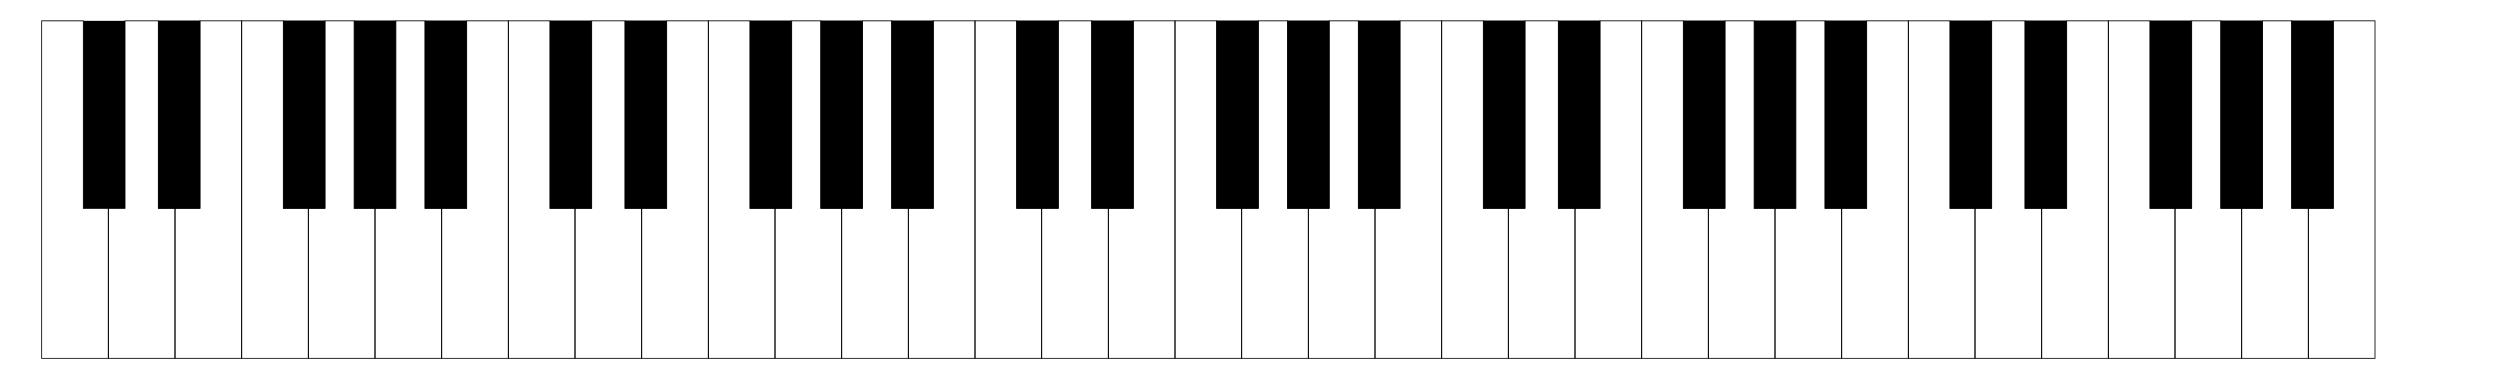 <?xml version="1.0" encoding="UTF-8" standalone="no"?>
<svg
   xmlns:dc="http://purl.org/dc/elements/1.1/"
   xmlns:cc="http://creativecommons.org/ns#"
   xmlns:rdf="http://www.w3.org/1999/02/22-rdf-syntax-ns#"
   xmlns:svg="http://www.w3.org/2000/svg"
   xmlns="http://www.w3.org/2000/svg"
   version="1.1"
   id="svg35"
   width="3000"
   height="450"
   viewBox="0 0 3000 450">
   <g>
    <path
       style="fill:none;stroke:#000000;stroke-width:1px;stroke-linecap:butt;stroke-linejoin:miter;stroke-opacity:1"
       d="M 50,25 V 430 h 80 V 250 h -30 V 25 Z"
       id="c2"
       class="white" />
    <path
       style="fill:#000000;"
       d="M 100,25 V 250 h 50 V 25 Z"
       id="cs2"
       class="black" />
    <path
       style="fill:none;stroke:#000000;stroke-width:1px;stroke-linecap:butt;stroke-linejoin:miter;stroke-opacity:1"
       d="M 150,25 V 250 h -20 V 430 h 80 V 250 h -20 V 25 Z"
       id="d2"
       class="white" />
    <path
       style="fill:#000000;stroke:#000000;stroke-width:0.539"
       d="M 190,25 V 250 h 50 V 25 Z"
       id="ds2"
       class="black" />
    <path
       style="fill:none;stroke:#000000;stroke-width:1px;stroke-linecap:butt;stroke-linejoin:miter;stroke-opacity:1"
       d="M 240,25 V 250 h -30 V 430 h 80 V 25 Z"
       id="e2"
       class="white" />
    <path
       style="fill:none;stroke:#000000;stroke-width:1px;stroke-linecap:butt;stroke-linejoin:miter;stroke-opacity:1"
       d="M 290,25 V 430 h 80 V 250 h -30 V 25 Z"
       id="f2"
       class="white" />
    <path
       style="fill:#000000;stroke:#000000;stroke-width:0.54"
       d="M 340,25 V 250 h 50 V 25 Z"
       id="fs2"
       class="black" />
    <path
       style="fill:none;stroke:#000000;stroke-width:1px;stroke-linecap:butt;stroke-linejoin:miter;stroke-opacity:1"
       d="M 390,25 V 250 h -20 V 430 h 80 V 250 h -25 V 25 Z"
       id="g2"
       class="white" />
    <path
       style="fill:#000000;stroke:#000000;stroke-width:0.537"
       d="M 425,25 V 250 h 50 V 25 Z"
       id="gs2"
       class="black" />
    <path
       style="fill:none;stroke:#000000;stroke-width:1px;stroke-linecap:butt;stroke-linejoin:miter;stroke-opacity:1"
       d="M 475,25 V 250 h -25 V 430 h 80 V 250 h -20 V 25 Z "
       id="a2"
       class="white" />
    <path
       style="fill:#000000;stroke:#000000;stroke-width:0.539"
       d="M 510,25 V 250 h 50 V 25 Z"
       id="as2"
       class="black" />
    <path
       style="fill:none;stroke:#000000;stroke-width:1px;stroke-linecap:butt;stroke-linejoin:miter;stroke-opacity:1"
       d="M 560,25 V 250 h -30 V 430 h 80 V 25 Z"
       id="b2"
       class="white" />
   </g>

   <g>
    <path
       id="c3"
       d="M 610,25 V 430 h 80 V 250 h -30 V 25 Z"
       style="display:inline;fill:none;stroke:#000000;stroke-width:1px;stroke-linecap:butt;stroke-linejoin:miter;stroke-opacity:1" />
    <path
       style="fill:#000000;stroke:#000000;stroke-width:0.529"
       d="M 660,25 V 250 h 50 V 25 Z"
       id="cs3" />
    <path
       id="d3"
       d="M 710,25 V 250 h -20 V 430 h 80 V 250 h -20 V 25 Z"
       style="fill:none;stroke:#000000;stroke-width:1px;stroke-linecap:butt;stroke-linejoin:miter;stroke-opacity:1" />
    <path
       style="fill:#000000;stroke:#000000;stroke-width:0.534"
       d="M 750,25 V 250 h 50 V 25 Z"
       id="ds3" />
    <path
       id="e3"
       d="M 800,25 V 250 h -30 V 430 h 80 V 25 Z"
       style="display:inline;fill:none;stroke:#000000;stroke-width:1px;stroke-linecap:butt;stroke-linejoin:miter;stroke-opacity:1" />
    <path
       id="f3"
       d="M 850,25 V 430 h 80 V 250 h -30 V 25 Z"
       style="fill:none;stroke:#000000;stroke-width:1px;stroke-linecap:butt;stroke-linejoin:miter;stroke-opacity:1" />
    <path
       style="fill:#000000;stroke:#000000;stroke-width:0.54"
       d="M 900,25 V 250 h 50 V 25 Z"
       id="fs3" />
    <path
       id="g3"
       d="M 950,25 V 250 h -20 V 430 h 80 V 250 h -25 V 25 Z"
       style="display:inline;fill:none;stroke:#000000;stroke-width:1px;stroke-linecap:butt;stroke-linejoin:miter;stroke-opacity:1" />
    <path
       style="fill:#000000;stroke:#000000;stroke-width:0.538"
       d="M 985,25 V 250 h 50 V 25 Z"
       id="gs3" />
    <path
       id="a3"
       d="M 1035,25 V 250 h -25 V 430 h 80 V 250 h -20 V 25 Z "
       style="fill:none;stroke:#000000;stroke-width:1px;stroke-linecap:butt;stroke-linejoin:miter;stroke-opacity:1" />
    <path
       style="fill:#000000;stroke:#000000;stroke-width:0.541"
       d="M 1070,25 V 250 h 50 V 25 Z"
       id="as3" />
    <path
       id="b3"
       d="M 1120,25 V 250 h -30 V 430 h 80 V 25 Z"
       style="display:inline;fill:none;stroke:#000000;stroke-width:1px;stroke-linecap:butt;stroke-linejoin:miter;stroke-opacity:1" />
   </g>

   <g>
    <path
       id="c4"
       d="M 1170,25 V 430 h 80 V 250 h -30 V 25 Z"
       style="display:inline;fill:none;stroke:#000000;stroke-width:1px;stroke-linecap:butt;stroke-linejoin:miter;stroke-opacity:1" />
    <path
       style="fill:#000000;stroke:#000000;stroke-width:0.537"
       d="M 1220,25 V 250 h 50 V 25 Z"
       id="cs4" />
    <path
       id="d4"
       d="M 1270,25 V 250 h -20 V 430 h 80 V 250 h -20 V 25 Z"
       style="fill:none;stroke:#000000;stroke-width:1px;stroke-linecap:butt;stroke-linejoin:miter;stroke-opacity:1" />
    <path
       style="fill:#000000;stroke:#000000;stroke-width:0.539"
       d="M 1310,25 V 250 h 50 V 25 Z"
       id="ds4" />
    <path
       id="e4"
       d="M 1360,25 V 250 h -30 V 430 h 80 V 25 Z"
       style="display:inline;fill:none;stroke:#000000;stroke-width:1px;stroke-linecap:butt;stroke-linejoin:miter;stroke-opacity:1" />
    <path
       id="f4"
       d="M 1410,25 V 430 h 80 V 250 h -30 V 25 Z"
       style="fill:none;stroke:#000000;stroke-width:1px;stroke-linecap:butt;stroke-linejoin:miter;stroke-opacity:1" />
    <path
       style="fill:#000000;stroke:#000000;stroke-width:0.54"
       d="M 1460,25 V 250 h 50 V 25 Z"
       id="fs4" />
    <path
       id="g4"
       d="M 1510,25 V 250 h -20 V 430 h 80 V 250 h -25 V 25 Z"
       style="display:inline;fill:none;stroke:#000000;stroke-width:1px;stroke-linecap:butt;stroke-linejoin:miter;stroke-opacity:1" />
    <path
       style="fill:#000000;stroke:#000000;stroke-width:0.541"
       d="M 1545,25 V 250 h 50 V 25 Z"
       id="gs4" />
    <path
       id="a4"
       d="M 1595,25 V 250 h -25 V 430 h 80 V 250 h -20 V 25 Z "
       style="fill:none;stroke:#000000;stroke-width:1px;stroke-linecap:butt;stroke-linejoin:miter;stroke-opacity:1" />
    <path
       style="fill:#000000;stroke:#000000;stroke-width:0.54"
       d="M 1630,25 V 250 h 50 V 25 Z"
       id="as4" />
    <path
       id="b4"
       d="M 1680,25 V 250 h -30 V 430 h 80 V 25 Z"
       style="display:inline;fill:none;stroke:#000000;stroke-width:1px;stroke-linecap:butt;stroke-linejoin:miter;stroke-opacity:1" />
   </g>

   <g>
    <path
       id="c5"
       d="M 1730,25 V 430 h 80 V 250 h -30 V 25 Z"
       style="display:inline;fill:none;stroke:#000000;stroke-width:1px;stroke-linecap:butt;stroke-linejoin:miter;stroke-opacity:1" />
    <path
       style="fill:#000000;stroke:#000000;stroke-width:0.54"
       d="M 1780,25 V 250 h 50 V 25 Z"
       id="cs5" />
    <path
       id="d5"
       d="M 1830,25 V 250 h -20 V 430 h 80 V 250 h -20 V 25 Z"
       style="fill:none;stroke:#000000;stroke-width:1px;stroke-linecap:butt;stroke-linejoin:miter;stroke-opacity:1" />
    <path
       style="fill:#000000;stroke:#000000;stroke-width:0.536"
       d="M 1870,25 V 250 h 50 V 25 Z"
       id="ds5" />
    <path
       id="e5"
       d="M 1920,25 V 250 h -30 V 430 h 80 V 25 Z"
       style="display:inline;fill:none;stroke:#000000;stroke-width:1px;stroke-linecap:butt;stroke-linejoin:miter;stroke-opacity:1" />
    <path
       id="f5"
       d="M 1970,25 V 430 h 80 V 250 h -30 V 25 Z"
       style="fill:none;stroke:#000000;stroke-width:1px;stroke-linecap:butt;stroke-linejoin:miter;stroke-opacity:1" />
    <path
       style="fill:#000000;stroke:#000000;stroke-width:0.534"
       d="M 2020,25 V 250 h 50 V 25 Z"
       id="fs5" />
    <path
       id="g5"
       d="M 2070,25 V 250 h -20 V 430 h 80 V 250 h -25 V 25 Z"
       style="display:inline;fill:none;stroke:#000000;stroke-width:1px;stroke-linecap:butt;stroke-linejoin:miter;stroke-opacity:1" />
    <path
       style="fill:#000000;stroke:#000000;stroke-width:0.54"
       d="M 2105,25 V 250 h 50 V 25 Z"
       id="gs5" />
    <path
       id="a5"
       d="M 2155,25 V 250 h -25 V 430 h 80 V 250 h -20 V 25 Z "
       style="fill:none;stroke:#000000;stroke-width:1px;stroke-linecap:butt;stroke-linejoin:miter;stroke-opacity:1" />
    <path
       style="fill:#000000;stroke:#000000;stroke-width:0.534"
       d="M 2190,25 V 250 h 50 V 25 Z"
       id="as5" />
    <path
       id="b5"
       d="M 2240,25 V 250 h -30 V 430 h 80 V 25 Z"
       style="display:inline;fill:none;stroke:#000000;stroke-width:1px;stroke-linecap:butt;stroke-linejoin:miter;stroke-opacity:1" />
   </g>

   <g>
    <path
       id="c6"
       d="M 2290,25 V 430 h 80 V 250 h -30 V 25 Z"
       style="display:inline;fill:none;stroke:#000000;stroke-width:1px;stroke-linecap:butt;stroke-linejoin:miter;stroke-opacity:1" />
    <path
       style="fill:#000000;stroke:#000000;stroke-width:0.543"
       d="M 2340,25 V 250 h 50 V 25 Z"
       id="cs6" />
    <path
       id="d6"
       d="M 2390,25 V 250 h -20 V 430 h 80 V 250 h -20 V 25 Z"
       style="fill:none;stroke:#000000;stroke-width:1px;stroke-linecap:butt;stroke-linejoin:miter;stroke-opacity:1" />
    <path
       style="fill:#000000;stroke:#000000;stroke-width:0.535"
       d="M 2430,25 V 250 h 50 V 25 Z"
       id="ds6" />
    <path
       id="e6"
       d="M 2480,25 V 250 h -30 V 430 h 80 V 25 Z"
       style="display:inline;fill:none;stroke:#000000;stroke-width:1px;stroke-linecap:butt;stroke-linejoin:miter;stroke-opacity:1" />
    <path
       id="f6"
       d="M 2530,25 V 430 h 80 V 250 h -30 V 25 Z"
       style="fill:none;stroke:#000000;stroke-width:1px;stroke-linecap:butt;stroke-linejoin:miter;stroke-opacity:1" />
    <path
       style="fill:#000000;stroke:#000000;stroke-width:0.54"
       d="M 2580,25 V 250 h 50 V 25 Z"
       id="fs6" />
    <path
       id="g6"
       d="M 2630,25 V 250 h -20 V 430 h 80 V 250 h -25 V 25 Z"
       style="display:inline;fill:none;stroke:#000000;stroke-width:1px;stroke-linecap:butt;stroke-linejoin:miter;stroke-opacity:1" />
    <path
       style="fill:#000000;stroke:#000000;stroke-width:0.537"
       d="M 2665,25 V 250 h 50 V 25 Z"
       id="gs6" />
    <path
       id="a6"
       d="M 2715,25 V 250 h -25 V 430 h 80 V 250 h -20 V 25 Z "
       style="fill:none;stroke:#000000;stroke-width:1px;stroke-linecap:butt;stroke-linejoin:miter;stroke-opacity:1" />
    <path
       style="fill:#000000;stroke:#000000;stroke-width:0.535"
       d="M 2750,25 V 250 h 50 V 25 Z"
       id="as6" />
    <path
       id="b6"
       d="M 2800,25 V 250 h -30 V 430 h 80 V 25 Z"
       style="display:inline;fill:none;stroke:#000000;stroke-width:1px;stroke-linecap:butt;stroke-linejoin:miter;stroke-opacity:1" />
   </g>
</svg>
